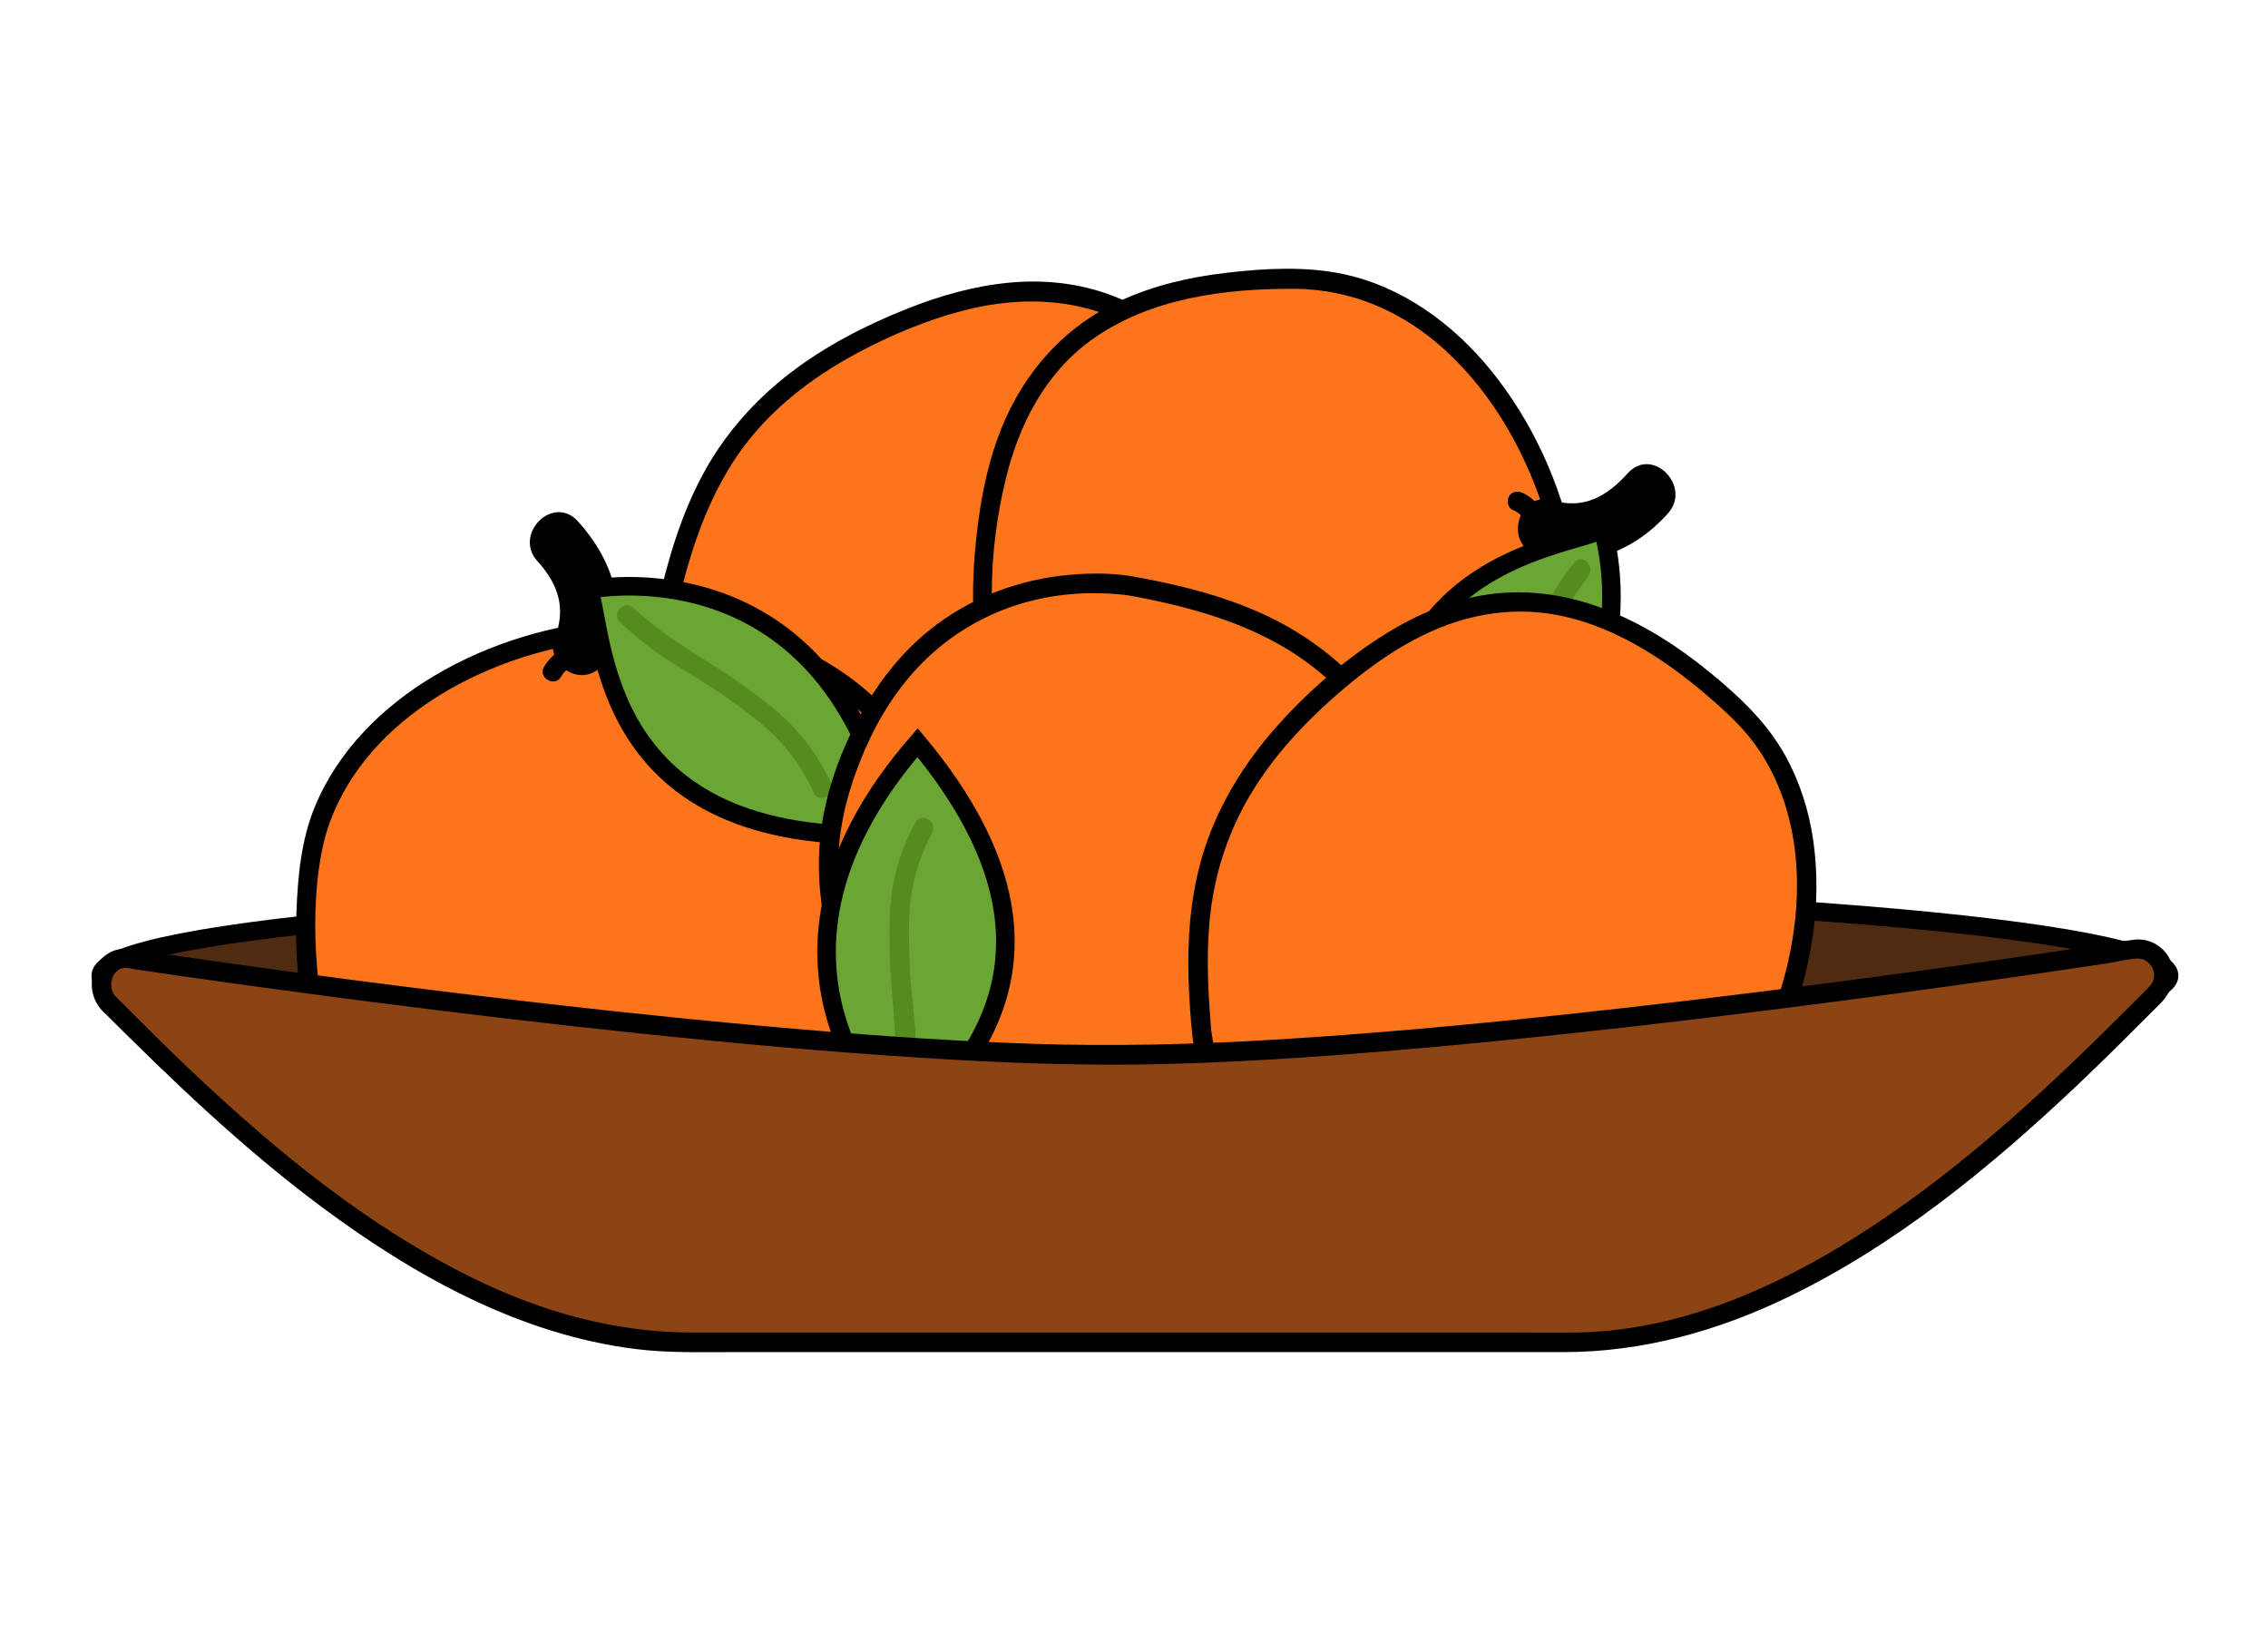 <svg width="346" height="249" viewBox="0 0 346 249" fill="none" xmlns="http://www.w3.org/2000/svg">
<path d="M173.145 161.823C260.279 161.823 330.915 156.012 330.915 148.843C330.915 141.675 260.279 135.863 173.145 135.863C86.011 135.863 15.375 141.675 15.375 148.843C15.375 156.012 86.011 161.823 173.145 161.823Z" fill="#512B11" stroke="black" stroke-width="2.83" stroke-miterlimit="10"/>
<path d="M101.725 92.943C101.725 92.943 93.365 126.163 131.075 139.223C168.785 152.283 211.585 103.253 194.375 71.913C177.165 40.563 156.605 40.023 133.855 50.683C111.105 61.333 105.465 76.233 101.725 92.943Z" fill="#FC751A"/>
<path d="M100.295 92.543C99.425 96.003 99.315 99.783 99.525 103.323C99.995 111.203 102.635 118.823 107.485 125.083C110.735 129.283 114.855 132.753 119.405 135.483C124.615 138.603 130.515 141.093 136.505 142.173C147.295 144.133 158.305 141.603 167.825 136.373C177.435 131.093 185.665 123.183 191.505 113.923C196.945 105.293 200.535 94.933 199.665 84.623C199.225 79.463 197.645 74.653 195.115 70.153C191.645 63.993 187.525 58.053 182.345 53.203C178.365 49.473 173.735 46.453 168.545 44.693C163.845 43.103 158.805 42.653 153.875 43.133C148.495 43.653 143.275 45.153 138.265 47.153C131.985 49.663 125.905 52.793 120.525 56.923C115.835 60.533 111.775 64.883 108.645 69.923C105.805 74.503 103.795 79.563 102.275 84.723C101.515 87.303 100.875 89.913 100.285 92.533C99.865 94.403 102.735 95.193 103.155 93.323C105.435 83.183 108.715 73.183 115.785 65.303C120.015 60.583 125.195 56.853 130.765 53.873C135.825 51.163 141.205 48.903 146.755 47.433C156.145 44.953 165.875 45.463 174.255 50.683C179.175 53.743 183.295 58.023 186.735 62.653C190.175 67.283 193.865 72.823 195.555 78.633C198.205 87.783 196.375 97.653 192.375 106.133C187.945 115.533 180.955 123.803 172.535 129.873C164.115 135.943 154.355 139.873 144.045 139.883C138.545 139.883 133.295 138.623 128.215 136.553C123.135 134.483 118.145 131.603 114.045 127.833C108.065 122.343 104.225 115.103 102.915 107.113C102.475 104.463 102.345 101.563 102.475 98.793C102.525 97.763 102.615 96.733 102.735 95.713C102.775 95.363 102.735 95.713 102.735 95.673C102.745 95.583 102.755 95.493 102.775 95.403C102.805 95.213 102.835 95.023 102.865 94.833C102.915 94.553 102.955 94.283 103.015 94.003C103.055 93.773 103.105 93.553 103.165 93.323C103.635 91.463 100.765 90.673 100.295 92.533V92.543Z" fill="black"/>
<path d="M175.605 124.183C177.295 131.773 183.535 136.653 190.935 138.203C196.375 139.333 198.705 130.983 193.235 129.843C188.625 128.883 185.035 126.673 183.965 121.883C182.755 116.443 174.395 118.743 175.605 124.183Z" fill="black"/>
<path d="M173.345 124.603C173.065 124.653 173.465 124.603 173.535 124.593C173.685 124.593 173.835 124.593 173.975 124.613C174.115 124.633 174.275 124.643 174.425 124.663C174.015 124.613 175.185 124.763 174.875 124.723C175.405 124.793 175.915 124.813 176.445 124.753C177.645 124.613 178.805 124.233 179.785 123.523C181.745 122.113 182.925 119.743 182.695 117.313C182.625 116.533 182.055 115.773 181.195 115.813C180.445 115.843 179.615 116.473 179.695 117.313C179.715 117.553 179.725 117.793 179.725 118.033C179.725 118.143 179.715 118.253 179.705 118.363C179.685 118.653 179.745 118.243 179.705 118.413C179.645 118.643 179.605 118.883 179.535 119.113C179.505 119.213 179.465 119.313 179.425 119.423C179.375 119.583 179.525 119.243 179.395 119.483C179.295 119.673 179.195 119.873 179.075 120.053C179.005 120.163 178.935 120.273 178.855 120.373C178.985 120.203 178.875 120.333 178.805 120.423C178.655 120.583 178.505 120.743 178.345 120.883C178.255 120.963 178.115 121.053 178.295 120.933C178.185 121.013 178.085 121.083 177.975 121.153C177.785 121.273 177.595 121.373 177.405 121.463C177.045 121.643 177.555 121.423 177.345 121.493C177.245 121.523 177.135 121.563 177.035 121.603C176.805 121.673 176.575 121.713 176.335 121.773C176.155 121.813 176.575 121.763 176.285 121.773C176.175 121.773 176.065 121.783 175.955 121.793C175.705 121.793 175.455 121.783 175.195 121.753L175.045 121.733C175.175 121.753 175.175 121.753 175.075 121.733C174.865 121.703 174.665 121.673 174.455 121.653C173.815 121.573 173.215 121.583 172.575 121.703C171.805 121.853 171.295 122.823 171.525 123.553C171.795 124.383 172.545 124.753 173.375 124.603H173.345Z" fill="black"/>
<path d="M124.365 127.173C158.145 158.513 183.935 130.743 183.935 130.743C177.975 126.723 160.285 99.133 124.365 127.173Z" fill="#6BA534" stroke="black" stroke-width="2.83" stroke-miterlimit="10"/>
<path d="M177.365 129.483C173.975 128.983 170.565 128.793 167.135 128.983C163.705 129.173 160.385 129.503 156.985 129.473C153.585 129.443 150.325 129.453 147.075 128.793C143.825 128.133 140.905 126.993 138.105 125.373C136.425 124.403 134.915 126.993 136.595 127.963C139.345 129.553 142.325 130.773 145.425 131.493C148.765 132.273 152.175 132.393 155.595 132.453C162.605 132.573 169.575 131.363 176.565 132.383C178.455 132.663 179.265 129.773 177.365 129.493V129.483Z" fill="#548C1E"/>
<path d="M135.025 168.333C135.025 168.333 161.055 146.063 137.845 113.603C114.635 81.143 51.365 96.383 47.275 131.903C43.185 167.423 59.645 179.763 84.365 184.223C109.085 188.693 122.305 179.803 135.025 168.333Z" fill="#FC751A"/>
<path d="M136.075 169.383C139.855 166.143 142.875 161.613 145.015 157.173C149.875 147.103 150.095 135.703 146.005 125.313C141.705 114.413 134.175 104.893 123.575 99.643C114.635 95.213 104.425 93.693 94.525 94.423C84.625 95.153 74.805 98.013 66.265 103.093C58.375 107.783 51.535 114.533 48.015 123.123C45.935 128.203 45.435 133.683 45.225 139.123C44.995 145.123 45.395 151.243 46.985 157.063C49.515 166.303 55.305 173.953 63.605 178.753C67.795 181.183 72.405 182.883 77.075 184.123C83.375 185.793 89.935 186.843 96.455 186.873C102.975 186.903 109.135 185.853 115.025 183.503C120.365 181.373 125.185 178.313 129.705 174.773C131.895 173.053 134.005 171.233 136.075 169.363C137.505 168.083 135.395 165.983 133.975 167.263C125.775 174.653 116.775 181.033 105.715 183.103C98.965 184.363 91.955 184.033 85.215 182.853C80.385 182.013 75.585 180.823 71.025 179.023C62.935 175.843 56.005 170.383 52.155 162.463C49.965 157.963 48.845 152.953 48.405 147.993C47.875 142.063 47.955 135.723 49.095 129.863C50.745 121.433 55.995 114.293 62.695 109.093C69.995 103.433 78.875 99.903 87.925 98.243C96.975 96.583 106.895 96.853 115.865 99.713C125.325 102.733 133.045 108.693 138.405 117.033C144.845 127.033 148.025 138.963 144.445 150.583C142.585 156.613 139.185 162.203 134.745 166.553C134.495 166.793 134.245 167.033 133.985 167.263C132.525 168.513 134.645 170.613 136.085 169.363L136.075 169.383Z" fill="black"/>
<path d="M92.925 99.793C95.905 92.443 93.255 85.113 88.135 79.503C84.365 75.373 78.245 81.513 82.005 85.633C85.245 89.183 86.415 92.953 84.565 97.493C83.675 99.683 85.535 102.233 87.595 102.823C90.065 103.533 92.055 101.953 92.925 99.793Z" fill="black"/>
<path d="M95.165 101.193C95.045 101.133 94.925 101.083 94.815 101.013C94.765 100.983 94.525 100.813 94.675 100.933C94.465 100.773 94.275 100.583 94.085 100.403C93.625 99.973 93.135 99.543 92.585 99.223C91.505 98.573 90.225 98.223 88.965 98.233C86.515 98.233 84.225 99.623 82.995 101.733C82.025 103.403 84.615 104.913 85.585 103.243C85.975 102.573 86.425 102.113 87.125 101.723C87.215 101.673 87.305 101.623 87.395 101.583C87.435 101.563 87.735 101.443 87.525 101.523C87.715 101.453 87.905 101.393 88.105 101.343C88.205 101.323 88.305 101.293 88.405 101.273C88.885 101.173 88.295 101.273 88.565 101.253C88.805 101.233 89.055 101.233 89.295 101.253C89.635 101.273 89.925 101.333 90.405 101.503C90.675 101.593 90.565 101.553 90.865 101.713C91.055 101.813 91.245 101.933 91.415 102.053C91.275 101.953 91.515 102.133 91.555 102.173C91.635 102.243 91.715 102.313 91.795 102.383C91.975 102.543 92.145 102.713 92.325 102.873C92.735 103.233 93.165 103.583 93.665 103.813C94.395 104.153 95.285 104.023 95.715 103.273C96.095 102.623 95.915 101.563 95.175 101.223L95.165 101.193Z" fill="black"/>
<path d="M136.355 127.313C126.925 82.203 89.825 89.943 89.825 89.943C92.355 96.663 90.835 129.403 136.355 127.313Z" fill="#6BA534" stroke="black" stroke-width="2.83" stroke-miterlimit="10"/>
<path d="M94.565 94.883C96.975 97.183 99.605 99.253 102.425 101.043C105.425 102.943 108.505 104.683 111.375 106.783C114.035 108.713 116.705 110.643 118.945 113.063C121.185 115.483 122.845 118.083 124.175 120.973C124.975 122.723 127.565 121.203 126.765 119.463C125.415 116.533 123.645 113.823 121.495 111.413C119.345 109.003 116.655 106.963 114.005 105.013C108.285 100.803 101.855 97.703 96.685 92.773C95.285 91.443 93.165 93.553 94.565 94.893V94.883Z" fill="#548C1E"/>
<path d="M171.025 133.523C171.025 133.523 195.775 157.213 225.765 130.883C255.755 104.553 234.295 43.123 198.535 42.583C162.785 42.053 152.145 59.653 150.165 84.703C148.185 109.743 158.345 122.013 171.025 133.523Z" fill="#FC751A"/>
<path d="M169.975 134.573C173.795 138.213 178.855 140.853 183.775 142.593C194.885 146.513 206.835 144.853 216.985 139.053C227.205 133.213 235.225 124.533 238.935 113.283C242.085 103.723 242.125 93.284 240.075 83.484C238.025 73.683 233.775 64.314 227.485 56.544C221.735 49.444 213.895 43.673 204.835 41.794C199.115 40.603 193.005 40.934 187.235 41.603C181.465 42.273 176.125 43.504 170.985 45.853C162.465 49.743 156.255 56.703 152.775 65.334C150.985 69.784 149.935 74.503 149.285 79.253C148.395 85.763 148.105 92.383 148.965 98.903C149.755 104.893 151.515 110.693 154.395 116.013C156.975 120.783 160.395 125.063 164.145 128.953C166.025 130.903 167.985 132.753 169.985 134.573C171.395 135.863 173.515 133.763 172.085 132.473C164.305 125.393 157.175 117.493 153.855 107.303C150.305 96.423 150.765 84.073 153.445 73.034C155.445 64.814 159.435 56.983 166.425 51.923C175.325 45.483 186.815 44.003 197.525 44.063C206.335 44.113 214.305 47.673 220.725 53.654C227.515 59.983 232.335 68.303 235.255 77.063C238.255 86.083 239.405 95.913 237.825 105.323C236.275 114.583 232.075 123.233 225.035 129.553C215.735 137.913 203.465 143.533 190.775 141.343C186.705 140.643 182.775 139.263 179.135 137.303C177.775 136.573 176.465 135.773 175.195 134.903C174.135 134.173 173.725 133.863 172.905 133.173C172.625 132.943 172.355 132.713 172.085 132.463C170.695 131.143 168.595 133.243 169.985 134.563L169.975 134.573Z" fill="black"/>
<path d="M234.605 84.713C242.165 86.954 249.325 84.064 254.455 78.334C258.165 74.183 252.055 68.033 248.325 72.203C245.185 75.703 241.625 77.743 236.915 76.353C231.555 74.763 229.265 83.133 234.615 84.713H234.605Z" fill="black"/>
<path d="M233.945 86.944C234.095 86.504 233.885 87.034 234.005 86.793C234.065 86.674 234.135 86.564 234.205 86.454C234.355 86.234 234.515 86.023 234.675 85.814C235.025 85.364 235.335 84.903 235.565 84.383C236.085 83.224 236.335 81.954 236.185 80.694C235.905 78.334 234.445 76.183 232.255 75.183C231.515 74.853 230.645 74.974 230.205 75.724C229.825 76.364 230.005 77.444 230.745 77.773C230.945 77.864 231.145 77.963 231.335 78.073C231.445 78.133 231.545 78.204 231.645 78.273C231.715 78.323 231.815 78.403 231.695 78.303C231.865 78.444 232.025 78.594 232.175 78.754C232.245 78.823 232.305 78.903 232.375 78.974C232.475 79.084 232.315 78.874 232.455 79.073C232.585 79.254 232.695 79.444 232.805 79.633C232.855 79.724 232.895 79.803 232.935 79.894C233.005 80.034 232.905 79.763 232.985 80.013C233.055 80.234 233.125 80.454 233.175 80.683C233.175 80.713 233.225 80.984 233.215 80.883C233.205 80.784 233.235 81.174 233.235 81.163C233.275 82.013 233.115 82.724 232.685 83.433C232.135 84.364 231.415 85.073 231.045 86.124C230.785 86.894 231.345 87.763 232.095 87.974C232.915 88.204 233.675 87.694 233.945 86.924V86.944Z" fill="black"/>
<path d="M211.965 130.763C255.905 116.893 244.515 80.743 244.515 80.743C238.075 83.933 205.355 85.683 211.965 130.763Z" fill="#6BA534" stroke="black" stroke-width="2.83" stroke-miterlimit="10"/>
<path d="M240.175 85.833C238.115 88.473 236.305 91.253 234.805 94.243C233.215 97.423 231.785 100.653 229.985 103.723C228.325 106.553 226.695 109.433 224.525 111.903C222.355 114.373 219.955 116.303 217.195 117.923C215.535 118.903 217.035 121.493 218.705 120.513C221.485 118.883 224.035 116.873 226.215 114.503C228.395 112.133 230.185 109.273 231.865 106.433C235.475 100.333 237.895 93.583 242.295 87.953C243.465 86.453 241.365 84.313 240.175 85.833Z" fill="#548C1E"/>
<path d="M173.475 89.573C173.475 89.573 140.005 82.284 128.155 120.393C116.315 158.503 166.685 199.703 197.465 181.503C228.245 163.303 228.125 142.733 216.745 120.333C205.365 97.933 190.295 92.773 173.475 89.573Z" fill="#FC751A"/>
<path d="M173.865 88.143C170.455 87.403 166.785 87.393 163.325 87.683C155.515 88.353 148.065 91.133 141.915 96.033C137.915 99.223 134.615 103.273 132.035 107.683C128.975 112.913 126.595 118.853 125.545 124.833C123.655 135.583 126.235 146.523 131.545 155.953C136.925 165.513 144.975 173.623 154.315 179.343C163.045 184.693 173.475 188.193 183.815 187.293C188.755 186.863 193.565 185.463 197.865 182.993C204.075 179.433 210.065 175.073 214.935 169.793C218.735 165.673 221.835 160.893 223.595 155.553C225.175 150.763 225.575 145.623 224.985 140.623C224.345 135.193 222.705 129.993 220.555 124.973C217.885 118.733 214.535 112.743 210.265 107.443C206.505 102.773 201.925 98.763 196.725 95.763C192.025 93.053 186.875 91.193 181.635 89.833C179.065 89.173 176.465 88.623 173.855 88.123C171.985 87.763 171.185 90.633 173.065 90.993C183.335 92.953 193.515 95.933 201.635 102.823C206.465 106.923 210.345 111.983 213.495 117.453C216.385 122.483 218.845 127.843 220.475 133.413C221.835 138.063 222.545 142.903 222.155 147.753C221.765 152.603 220.115 157.303 217.565 161.463C214.415 166.593 210.005 170.903 205.225 174.523C200.445 178.143 195.405 181.593 189.665 183.223C180.535 185.813 170.655 184.033 162.155 180.143C152.745 175.843 144.375 169.023 138.195 160.723C132.015 152.423 127.945 142.693 127.865 132.393C127.825 126.813 129.115 121.483 131.145 116.313C133.175 111.143 135.845 106.463 139.465 102.433C144.755 96.533 151.755 92.653 159.525 91.173C162.165 90.673 164.905 90.453 167.695 90.503C168.725 90.523 169.755 90.573 170.785 90.673C171.165 90.713 171.535 90.753 171.915 90.803C171.455 90.743 172.175 90.843 172.415 90.883C172.635 90.923 172.865 90.953 173.085 91.003C174.955 91.403 175.755 88.543 173.875 88.133L173.865 88.143Z" fill="black"/>
<path d="M144.755 164.383C137.215 166.323 132.455 172.563 131.145 180.053C130.745 182.353 131.765 184.723 134.175 185.383C136.265 185.953 139.095 184.673 139.505 182.353C140.315 177.763 142.315 173.963 147.065 172.733C152.465 171.343 150.175 162.983 144.765 164.373L144.755 164.383Z" fill="black"/>
<path d="M144.105 162.123C144.175 162.453 144.135 161.993 144.135 162.313C144.135 162.463 144.135 162.613 144.135 162.753C144.125 163.053 144.085 163.353 144.055 163.653C143.995 164.293 144.015 164.903 144.115 165.533C144.275 166.623 144.735 167.683 145.395 168.553C146.855 170.453 149.245 171.593 151.655 171.283C152.435 171.183 153.195 170.663 153.155 169.783C153.125 169.053 152.485 168.183 151.655 168.283C151.425 168.313 151.195 168.333 150.955 168.333C150.845 168.333 150.745 168.333 150.635 168.333C150.585 168.333 150.165 168.273 150.525 168.333C150.315 168.303 150.105 168.253 149.905 168.203C149.785 168.173 149.665 168.133 149.545 168.093C149.505 168.083 149.185 167.953 149.365 168.033C149.545 168.113 149.235 167.963 149.195 167.953C149.085 167.893 148.975 167.833 148.865 167.773C148.775 167.723 148.685 167.663 148.595 167.603C148.485 167.533 148.385 167.433 148.545 167.573C148.365 167.423 148.195 167.263 148.035 167.093C147.965 167.013 147.895 166.933 147.825 166.853C148.035 167.083 147.785 166.793 147.755 166.753C147.635 166.573 147.525 166.393 147.425 166.203C147.365 166.093 147.315 165.973 147.255 165.863C147.345 166.053 147.285 165.933 147.245 165.803C147.165 165.583 147.105 165.353 147.055 165.133C147.055 165.093 146.985 164.743 147.015 164.953C147.045 165.163 147.005 164.813 147.005 164.773C146.975 164.253 147.035 163.733 147.085 163.213C147.145 162.573 147.125 161.963 146.985 161.343C146.815 160.573 145.885 160.053 145.135 160.293C144.325 160.553 143.905 161.313 144.085 162.143L144.105 162.123Z" fill="black"/>
<path d="M139.985 113.293C109.745 148.063 138.325 172.953 138.325 172.953C142.155 166.873 169.155 148.303 139.985 113.293Z" fill="#6BA534" stroke="black" stroke-width="2.83" stroke-miterlimit="10"/>
<path d="M139.415 165.993C139.795 162.643 139.835 159.283 139.525 155.923C139.215 152.563 138.805 149.353 138.735 146.033C138.665 142.713 138.525 139.463 139.065 136.243C139.605 133.023 140.665 129.923 142.205 127.033C143.115 125.333 140.525 123.813 139.615 125.523C138.065 128.423 136.905 131.543 136.295 134.783C135.645 138.203 135.665 141.653 135.725 145.113C135.835 152.123 137.225 158.983 136.425 166.003C136.205 167.923 139.205 167.903 139.425 166.003L139.415 165.993Z" fill="#548C1E"/>
<path d="M183.235 156.353C183.235 156.353 185.195 190.553 225.095 191.733C264.985 192.913 291.155 133.323 265.355 108.563C239.555 83.803 219.775 89.433 201.255 106.413C182.735 123.383 181.805 139.293 183.235 156.353Z" fill="#FC751A"/>
<path d="M181.745 156.353C181.945 159.743 182.875 163.173 184.025 166.343C186.625 173.463 191.045 179.783 197.085 184.393C205.765 191.013 217.455 193.733 228.245 193.183C238.335 192.663 247.725 188.313 255.335 181.783C263.065 175.153 268.915 166.423 272.695 157.003C276.325 147.943 278.015 137.933 276.625 128.223C275.975 123.723 274.585 119.303 272.385 115.323C269.575 110.233 265.365 106.283 260.905 102.623C251.025 94.513 238.885 88.533 225.825 90.883C220.325 91.873 215.125 94.273 210.455 97.293C204.615 101.073 199.215 105.803 194.615 111.013C190.015 116.223 186.125 122.403 183.875 129.163C181.925 135.013 181.245 141.213 181.285 147.353C181.305 150.353 181.495 153.353 181.735 156.353C181.895 158.253 184.875 158.263 184.715 156.353C184.235 150.533 183.985 144.643 184.715 138.833C185.495 132.723 187.475 126.833 190.585 121.523C194.305 115.183 199.425 109.793 205.005 105.063C209.285 101.433 213.985 98.163 219.175 95.973C223.935 93.963 229.085 93.003 234.245 93.393C240.125 93.833 245.735 96.073 250.775 99.063C254.045 101.013 257.115 103.283 260.015 105.753C262.375 107.763 264.725 109.843 266.705 112.233C269.365 115.453 271.285 119.263 272.485 123.253C275.085 131.923 274.425 141.313 271.965 149.933C269.335 159.173 264.565 167.893 258.075 174.973C251.585 182.053 243.615 187.313 234.365 189.373C229.215 190.523 223.885 190.443 218.675 189.743C213.465 189.043 208.415 187.613 203.805 185.173C197.005 181.583 191.685 175.913 188.345 169.003C187.205 166.633 186.285 164.093 185.615 161.443C185.375 160.493 185.165 159.533 184.995 158.573C184.935 158.213 184.875 157.863 184.825 157.503C184.765 157.103 184.855 157.823 184.815 157.393C184.805 157.263 184.785 157.133 184.765 157.003C184.745 156.783 184.715 156.563 184.705 156.343C184.595 154.443 181.615 154.423 181.725 156.343L181.745 156.353Z" fill="black"/>
<path d="M262.975 163.893C266.915 170.643 274.115 173.563 281.745 172.843C287.255 172.323 287.305 163.653 281.745 164.173C277.125 164.613 272.935 163.753 270.465 159.513C267.655 154.703 260.155 159.053 262.975 163.893Z" fill="black"/>
<path d="M260.985 165.173C261.285 165.013 260.805 165.203 261.105 165.103C261.235 165.063 261.355 165.023 261.485 164.993C261.765 164.923 262.055 164.873 262.345 164.833C262.845 164.743 263.335 164.643 263.815 164.453C264.895 164.023 265.895 163.373 266.645 162.473C268.245 160.533 268.795 157.803 267.805 155.443C267.505 154.723 266.795 154.123 265.955 154.393C265.265 154.613 264.585 155.463 264.905 156.243C265.005 156.473 265.085 156.703 265.145 156.943C265.185 157.073 265.215 157.203 265.235 157.333C265.255 157.463 265.275 157.623 265.255 157.403C265.275 157.653 265.295 157.893 265.285 158.143C265.285 158.253 265.275 158.363 265.265 158.483C265.235 158.903 265.335 158.203 265.245 158.613C265.195 158.853 265.135 159.093 265.065 159.333C265.025 159.443 264.995 159.543 264.945 159.653C265.065 159.363 264.895 159.733 264.875 159.773C264.775 159.973 264.655 160.153 264.525 160.343C264.435 160.463 264.365 160.523 264.505 160.373C264.425 160.463 264.345 160.553 264.265 160.643C264.125 160.793 263.975 160.923 263.825 161.063C263.575 161.293 264.005 160.953 263.745 161.123C263.645 161.193 263.545 161.263 263.445 161.323C263.275 161.433 263.095 161.523 262.915 161.613C262.565 161.793 263.195 161.523 262.825 161.653C262.715 161.693 262.595 161.733 262.485 161.763C261.455 162.063 260.425 162.093 259.455 162.613C258.765 162.983 258.485 164.003 258.915 164.663C259.365 165.363 260.225 165.603 260.965 165.203L260.985 165.173Z" fill="black"/>
<path d="M215.075 182.243C256.685 202.043 272.985 167.823 272.985 167.823C266.095 165.773 240.965 144.743 215.075 182.243Z" fill="#6BA534" stroke="black" stroke-width="2.83" stroke-miterlimit="10"/>
<path d="M265.995 168.653C262.825 169.163 259.715 169.963 256.705 171.083C253.515 172.263 250.415 173.613 247.155 174.603C244.095 175.533 240.995 176.533 237.815 176.933C234.445 177.353 231.025 177.173 227.705 176.433C225.825 176.013 225.025 178.903 226.905 179.323C230.235 180.063 233.675 180.343 237.075 180.013C240.475 179.683 243.775 178.733 247.055 177.763C250.335 176.793 253.575 175.473 256.815 174.233C260.055 172.993 263.365 172.093 266.775 171.553C268.675 171.253 267.865 168.363 265.975 168.663L265.995 168.653Z" fill="#548C1E"/>
<path d="M16.555 153.023L20.565 157.033C42.815 179.283 72.995 204.783 104.465 204.783H239.625C271.095 204.783 301.275 179.283 323.525 157.033L328.945 151.613C331.475 149.083 329.675 144.763 326.095 144.783C326.095 144.783 223.155 160.953 169.725 160.953C116.295 160.953 19.365 146.193 19.365 146.193C15.805 146.213 14.035 150.513 16.555 153.023Z" fill="#8C4414"/>
<path d="M15.505 154.083C26.135 164.713 36.965 175.123 49.055 184.123C63.165 194.623 79.295 203.623 96.995 205.813C101.795 206.413 106.625 206.283 111.455 206.283H133.665C143.865 206.283 154.065 206.283 164.265 206.283H238.525C250.615 206.283 262.175 203.043 273.005 197.773C289.325 189.843 303.635 178.093 316.755 165.703C321.105 161.593 325.325 157.343 329.555 153.113C331.475 151.193 332.305 148.543 330.875 146.043C329.815 144.193 327.715 143.103 325.605 143.363C320.855 143.953 316.125 144.803 311.395 145.493C300.705 147.053 289.995 148.533 279.275 149.933C265.315 151.753 251.345 153.443 237.345 154.923C223.125 156.433 208.885 157.743 194.605 158.603C182.125 159.353 169.655 159.663 157.155 159.233C142.755 158.743 128.375 157.633 114.025 156.313C99.525 154.973 85.055 153.373 70.605 151.623C59.075 150.223 47.555 148.723 36.055 147.113C30.705 146.363 25.355 145.583 20.015 144.803C14.675 144.023 12.175 150.443 15.505 154.083C16.805 155.503 18.905 153.393 17.605 151.983C16.305 150.573 17.055 147.783 19.065 147.653C19.505 147.623 20.045 147.803 20.475 147.863C22.915 148.223 25.365 148.583 27.805 148.933C37.385 150.303 46.985 151.603 56.585 152.843C70.045 154.573 83.535 156.183 97.035 157.603C111.475 159.123 125.945 160.453 140.445 161.373C153.025 162.173 165.635 162.663 178.245 162.323C191.465 161.963 204.665 160.993 217.825 159.813C231.995 158.543 246.135 157.003 260.255 155.293C272.685 153.793 285.105 152.173 297.505 150.443C305.525 149.333 313.535 148.173 321.545 146.963C323.045 146.733 324.725 146.233 326.245 146.243C327.575 146.243 328.755 147.623 328.625 149.043C328.535 149.953 327.905 150.533 327.305 151.133L324.735 153.703C313.445 164.993 301.785 175.963 288.615 185.063C274.555 194.783 258.245 202.923 240.815 203.283C237.545 203.353 234.265 203.293 230.995 203.293H105.605C93.935 203.293 82.785 200.193 72.335 195.083C56.325 187.253 42.305 175.763 29.415 163.593C25.395 159.793 21.495 155.883 17.585 151.973C16.225 150.613 14.125 152.723 15.485 154.073L15.505 154.083Z" fill="black"/>
</svg>
